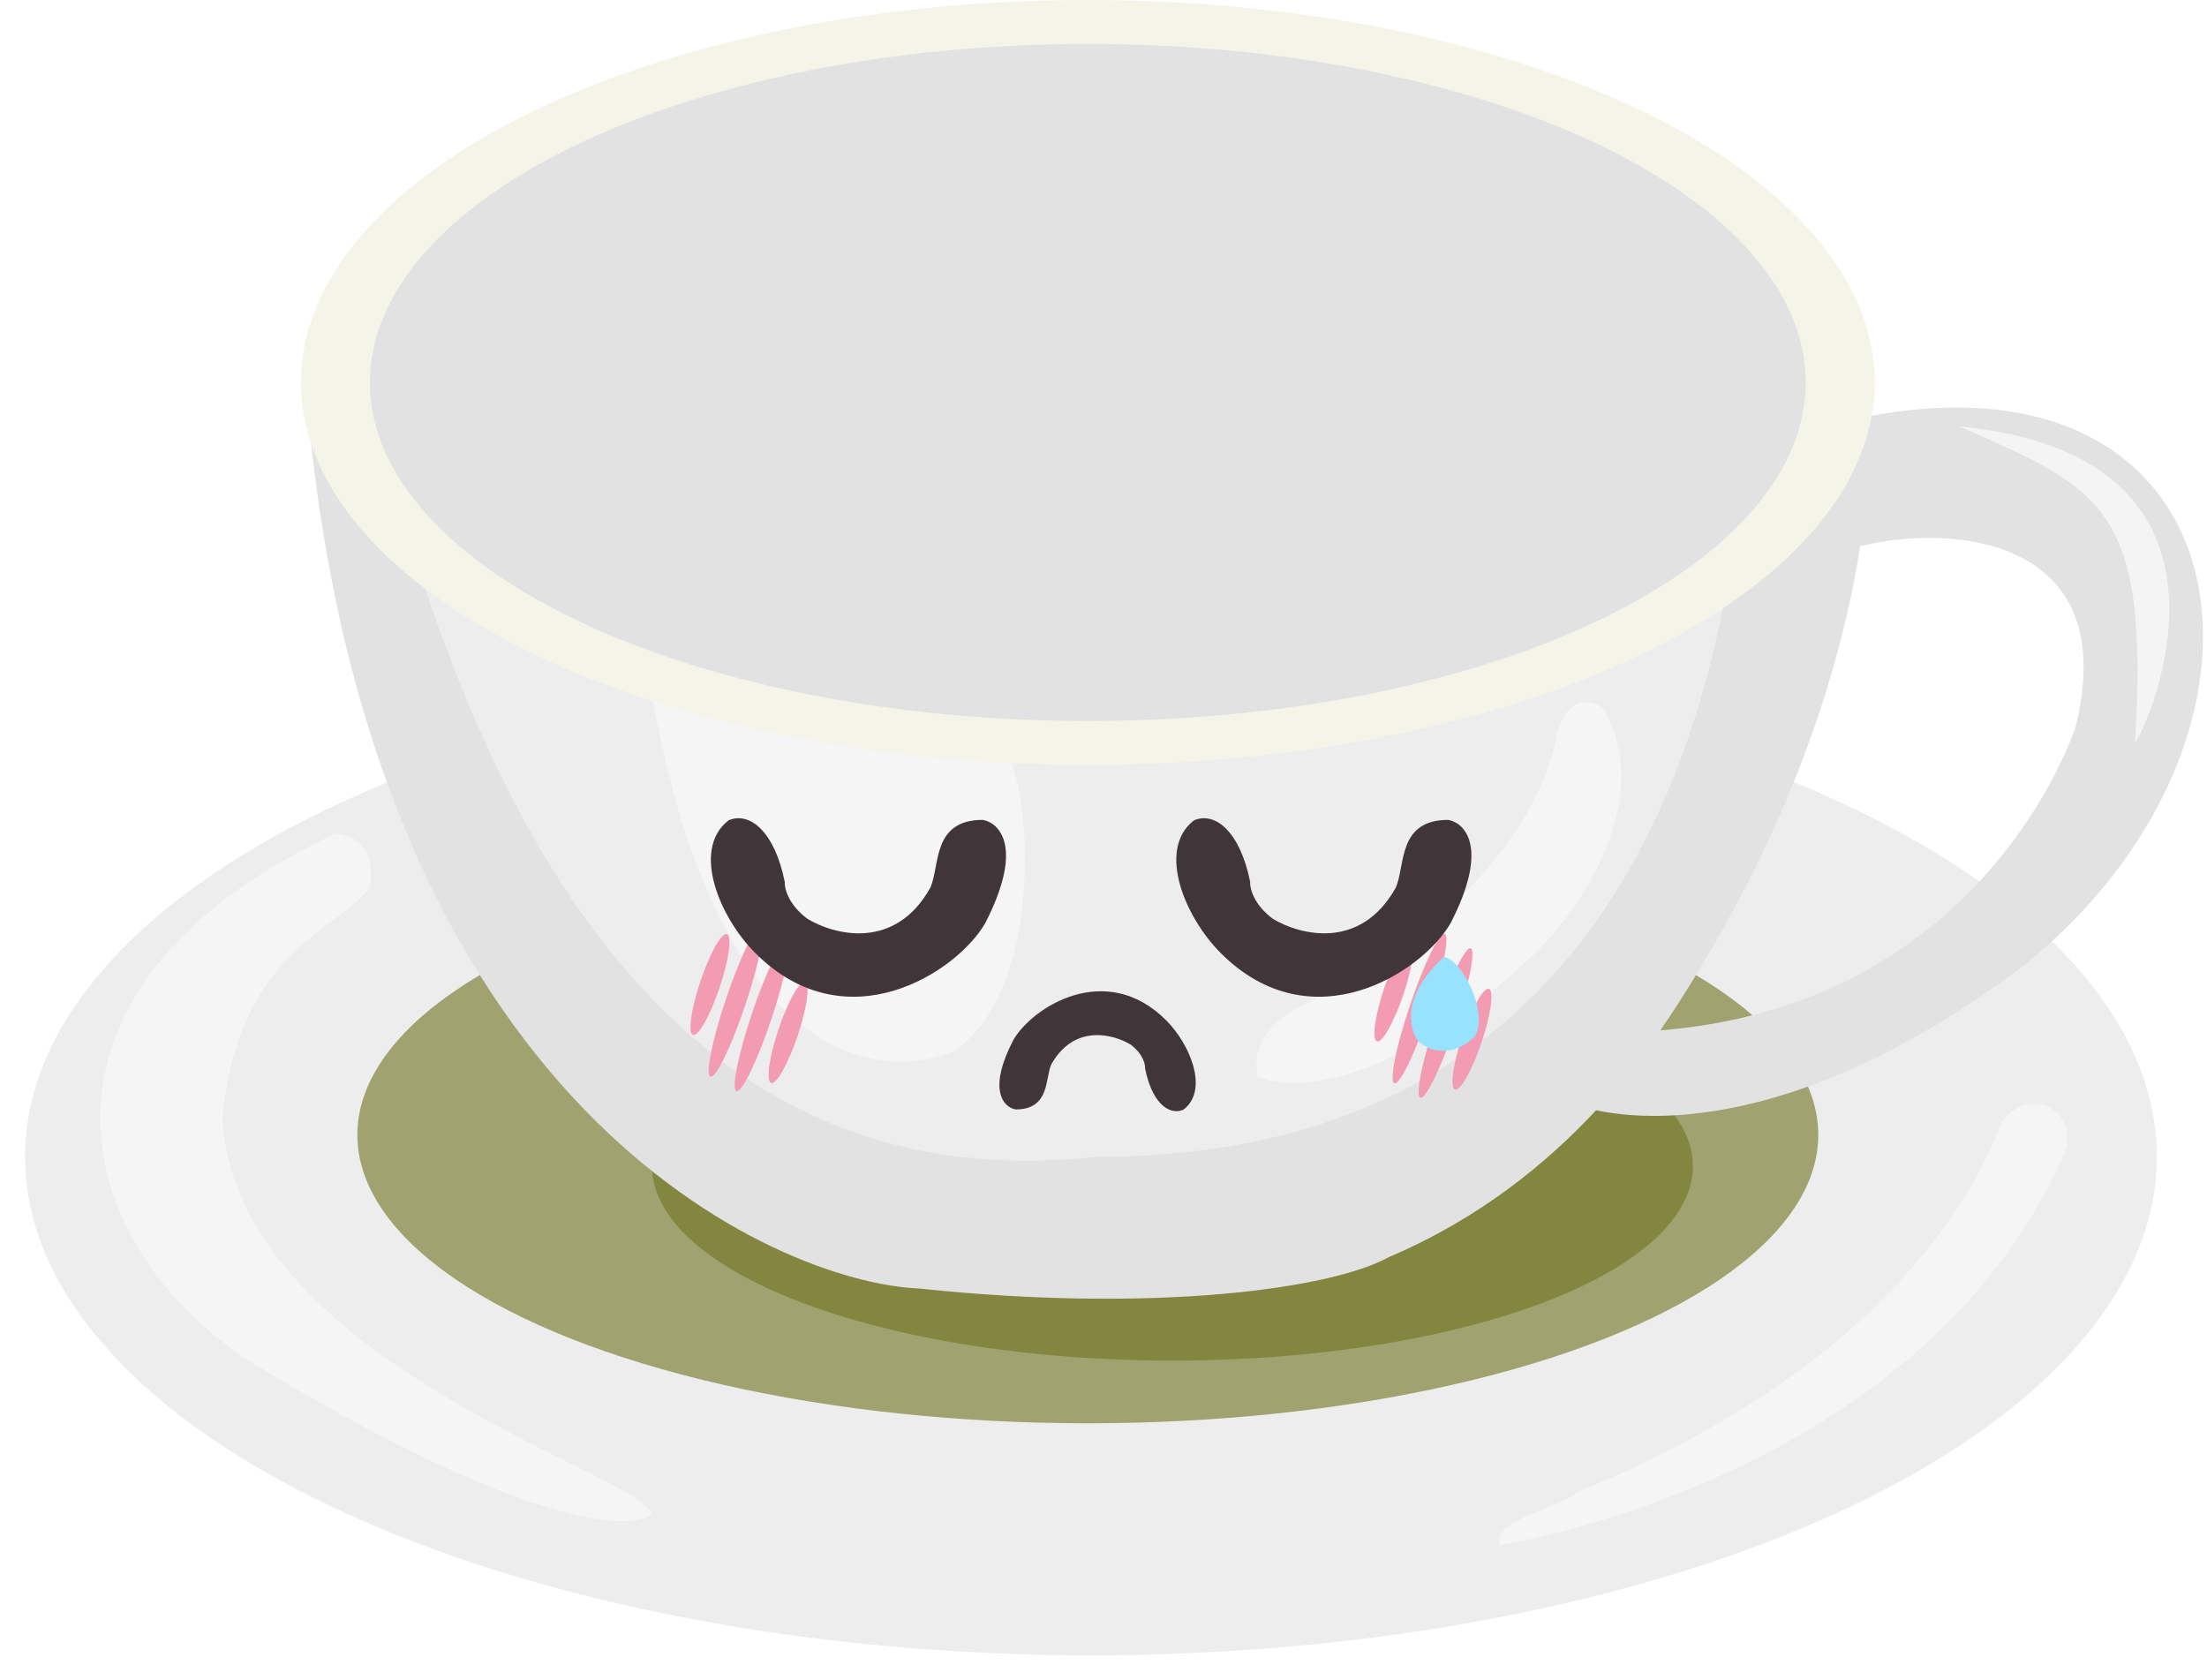 <svg width="352" height="268" viewBox="0 0 352 268" fill="none" xmlns="http://www.w3.org/2000/svg">
<g id="sad_cup">
<g id="&#209;&#135;&#208;&#176;&#209;&#136;&#208;&#186;&#208;&#176;">
<g id="&#209;&#130;&#208;&#176;&#209;&#128;&#208;&#181;&#208;&#187;&#208;&#186;&#208;&#176;" filter="url(#filter0_d_412_38)">
<ellipse cx="174" cy="180.5" rx="170" ry="79.5" fill="#EDEDED"/>
</g>
<ellipse id="&#209;&#130;&#208;&#176;&#209;&#128;&#208;&#181;&#208;&#187;&#208;&#186;&#208;&#176;_2" cx="173.5" cy="181" rx="116.5" ry="46" fill="#707420" fill-opacity="0.61"/>
<ellipse id="&#209;&#130;&#208;&#176;&#209;&#128;&#208;&#181;&#208;&#187;&#208;&#186;&#208;&#176;_3" cx="187" cy="186" rx="83" ry="31" fill="#707420" fill-opacity="0.61"/>
<path id="&#208;&#186;&#209;&#128;&#209;&#131;&#208;&#182;&#208;&#186;&#208;&#176;" d="M146.5 205.5C124 204.5 59 177 49 64.5L298.5 64C298.5 75.5 297.7 111.1 270.5 155.5L270.408 155.651C264.841 164.761 250.538 188.169 221.5 200.5C212.5 205.5 184.5 209.5 146.5 205.5Z" fill="#E2E2E2"/>
<path id="&#208;&#191;&#209;&#143;&#209;&#130;&#208;&#189;&#208;&#190; &#208;&#186;&#209;&#128;&#209;&#131;&#208;&#182;&#208;&#186;&#208;&#176;" d="M175 184.5C142 188 93.4 179.4 65 85L276 90.5C267.5 142 239.5 184.5 175 184.5Z" fill="#EDEDED"/>
<path id="&#208;&#191;&#209;&#143;&#209;&#130;&#208;&#189;&#208;&#190; &#208;&#186;&#209;&#128;&#209;&#131;&#208;&#182;&#208;&#186;&#208;&#176; &#208;&#177;&#208;&#181;&#208;&#187;&#208;&#190;&#208;&#181;" d="M152.5 167.5C140.167 173 114.4 169.4 104 111L161 121C164.333 127.5 166.5 157 152.5 167.5Z" fill="#F5F5F5"/>
<path id="&#208;&#191;&#209;&#143;&#209;&#130;&#208;&#189;&#208;&#190; &#208;&#177;&#208;&#181;&#208;&#187;&#208;&#190;&#208;&#181; &#208;&#186;&#209;&#128;&#209;&#131;&#208;&#182;&#208;&#186;&#208;&#176; 2 " d="M245.157 151.715C252.152 144.828 264.064 127.448 255.752 113.024C254.034 111.694 250.151 110.6 248.369 116.863C246.272 128.721 235.983 146.652 206.124 161.173C204.87 162.062 199.192 165.555 200.633 171.714C205.927 174.21 222.242 173.705 245.157 151.715Z" fill="#F5F5F5"/>
<path id="&#209;&#131;&#209;&#136;&#208;&#186;&#208;&#190;" d="M322 154.594C368.5 118.094 359.5 54.094 297 66.594L295 87.594C308.5 83.427 339 84.094 331 116.094C326.5 128.594 308 163.112 260 164.594L251 176.094C259.5 179.094 285 182.094 322 154.594Z" fill="#E2E2E2"/>
<ellipse id="&#208;&#178;&#208;&#189;&#208;&#181;&#209;&#136;&#208;&#189;&#209;&#143;&#209;&#143; &#208;&#186;&#208;&#176;&#208;&#185;&#208;&#188;&#208;&#176;" cx="173.5" cy="61" rx="125.5" ry="61" fill="#F4F5E8"/>
<ellipse id="&#208;&#178;&#208;&#189;&#209;&#131;&#209;&#130;&#209;&#128;&#208;&#181;&#208;&#189;&#208;&#189;&#209;&#143;&#209;&#143; &#208;&#186;&#208;&#176;&#208;&#185;&#208;&#188;&#208;&#176;" cx="173.5" cy="61" rx="114.5" ry="54" fill="#E2E2E2"/>
<path id="&#209;&#130;&#208;&#181;&#208;&#189;&#209;&#140; &#209;&#130;&#208;&#176;&#209;&#128;&#208;&#181;&#208;&#187;&#208;&#186;&#208;&#176; 2 " d="M40.452 217.5C10.451 198.5 0.951 157.5 53.451 133C55.785 133 60.151 134.7 58.952 141.5C54.952 148 37.952 151 35.452 178.5C37.952 217.5 102.451 235 103.951 241.5C100.618 244.333 83.251 243.5 40.452 217.5Z" fill="#F5F5F5"/>
<path id="&#209;&#130;&#208;&#181;&#208;&#189;&#209;&#140; &#209;&#130;&#208;&#176;&#209;&#128;&#208;&#181;&#208;&#187;&#208;&#186;&#208;&#176; 1" d="M239.232 246.43C261.732 242.43 310.732 226.43 329.232 183.93C331.844 177.93 324.232 172.43 319.232 178.93C315.565 188.93 301.732 217.43 251.732 237.93C248.732 240.43 237.232 242.83 239.232 246.43Z" fill="#F5F5F5"/>
<path id="Vector 9" d="M312.5 68C362.1 72.8 342.5 116 340.5 118.5C342.9 80.5 335 78 312.5 68Z" fill="#F4F4F4"/>
</g>
<g id="sad">
<g id="redness">
<ellipse id="Ellipse 1" cx="1.613" cy="8.472" rx="1.613" ry="8.472" transform="matrix(0.948 0.319 -0.319 0.948 114.409 148.469)" fill="#F39BB3"/>
<ellipse id="Ellipse 4" cx="1.613" cy="8.472" rx="1.613" ry="8.472" transform="matrix(0.948 0.319 -0.319 0.948 126.865 156.135)" fill="#F39BB3"/>
<ellipse id="Ellipse 2" cx="1.613" cy="12.571" rx="1.613" ry="12.571" transform="matrix(0.948 0.319 -0.319 0.948 119.807 147.379)" fill="#F39BB3"/>
<ellipse id="Ellipse 3" cx="1.613" cy="12.571" rx="1.613" ry="12.571" transform="matrix(0.948 0.319 -0.319 0.948 123.953 149.683)" fill="#F39BB3"/>
</g>
<g id="redness_2">
<ellipse id="Ellipse 1_2" cx="1.613" cy="8.472" rx="1.613" ry="8.472" transform="matrix(0.948 0.319 -0.319 0.948 223.487 149.514)" fill="#F39BB3"/>
<ellipse id="Ellipse 4_2" cx="1.613" cy="8.472" rx="1.613" ry="8.472" transform="matrix(0.948 0.319 -0.319 0.948 235.943 157.181)" fill="#F39BB3"/>
<ellipse id="Ellipse 2_2" cx="1.613" cy="12.571" rx="1.613" ry="12.571" transform="matrix(0.948 0.319 -0.319 0.948 228.885 148.425)" fill="#F39BB3"/>
<ellipse id="Ellipse 3_2" cx="1.613" cy="12.571" rx="1.613" ry="12.571" transform="matrix(0.948 0.319 -0.319 0.948 233.032 150.729)" fill="#F39BB3"/>
</g>
<path id="Vector 12" d="M120.824 151.652C115.248 146.076 110.892 135.621 116.467 131.265C119.43 130.046 123.089 133.008 124.657 140.675C124.599 141.778 125.284 144.578 128.49 146.947C132.847 149.619 143.023 152.314 148.877 141.72C150.446 137.887 149.191 131.265 156.718 131.265C159.158 131.73 162.573 135.517 156.718 146.947C152.42 154.498 135.112 165.94 120.824 151.652Z" fill="#403539" stroke="#403539"/>
<path id="Vector 14" d="M185.681 163.124C189.335 166.808 192.172 173.699 188.491 176.55C186.539 177.344 184.14 175.385 183.129 170.336C183.17 169.61 182.727 167.766 180.624 166.198C177.765 164.428 171.077 162.627 167.196 169.582C166.153 172.1 166.961 176.46 162.008 176.439C160.404 176.127 158.167 173.626 162.051 166.121C164.9 161.165 176.319 153.684 185.681 163.124Z" fill="#403539" stroke="#403539"/>
<path id="Vector 13" d="M195.053 151.652C189.477 146.076 185.121 135.621 190.697 131.265C193.659 130.046 197.318 133.008 198.886 140.675C198.828 141.778 199.513 144.578 202.72 146.947C207.076 149.619 217.252 152.314 223.106 141.72C224.675 137.887 223.42 131.265 230.948 131.265C233.387 131.73 236.802 135.517 230.948 146.947C226.649 154.498 209.341 165.94 195.053 151.652Z" fill="#403539" stroke="#403539"/>
<path id="Vector 15" d="M226.276 166.164C224.749 164.274 223.416 158.915 230.303 152.607C233.08 153.022 237.384 161.184 235.301 165.196C233.913 166.764 230.164 169.153 226.276 166.164Z" fill="#97E2FF"/>
</g>
</g>
<defs>
<filter id="filter0_d_412_38" x="0" y="101" width="348" height="167" filterUnits="userSpaceOnUse" color-interpolation-filters="sRGB">
<feFlood flood-opacity="0" result="BackgroundImageFix"/>
<feColorMatrix in="SourceAlpha" type="matrix" values="0 0 0 0 0 0 0 0 0 0 0 0 0 0 0 0 0 0 127 0" result="hardAlpha"/>
<feOffset dy="4"/>
<feGaussianBlur stdDeviation="2"/>
<feComposite in2="hardAlpha" operator="out"/>
<feColorMatrix type="matrix" values="0 0 0 0 0 0 0 0 0 0 0 0 0 0 0 0 0 0 0.25 0"/>
<feBlend mode="normal" in2="BackgroundImageFix" result="effect1_dropShadow_412_38"/>
<feBlend mode="normal" in="SourceGraphic" in2="effect1_dropShadow_412_38" result="shape"/>
</filter>
</defs>
</svg>
